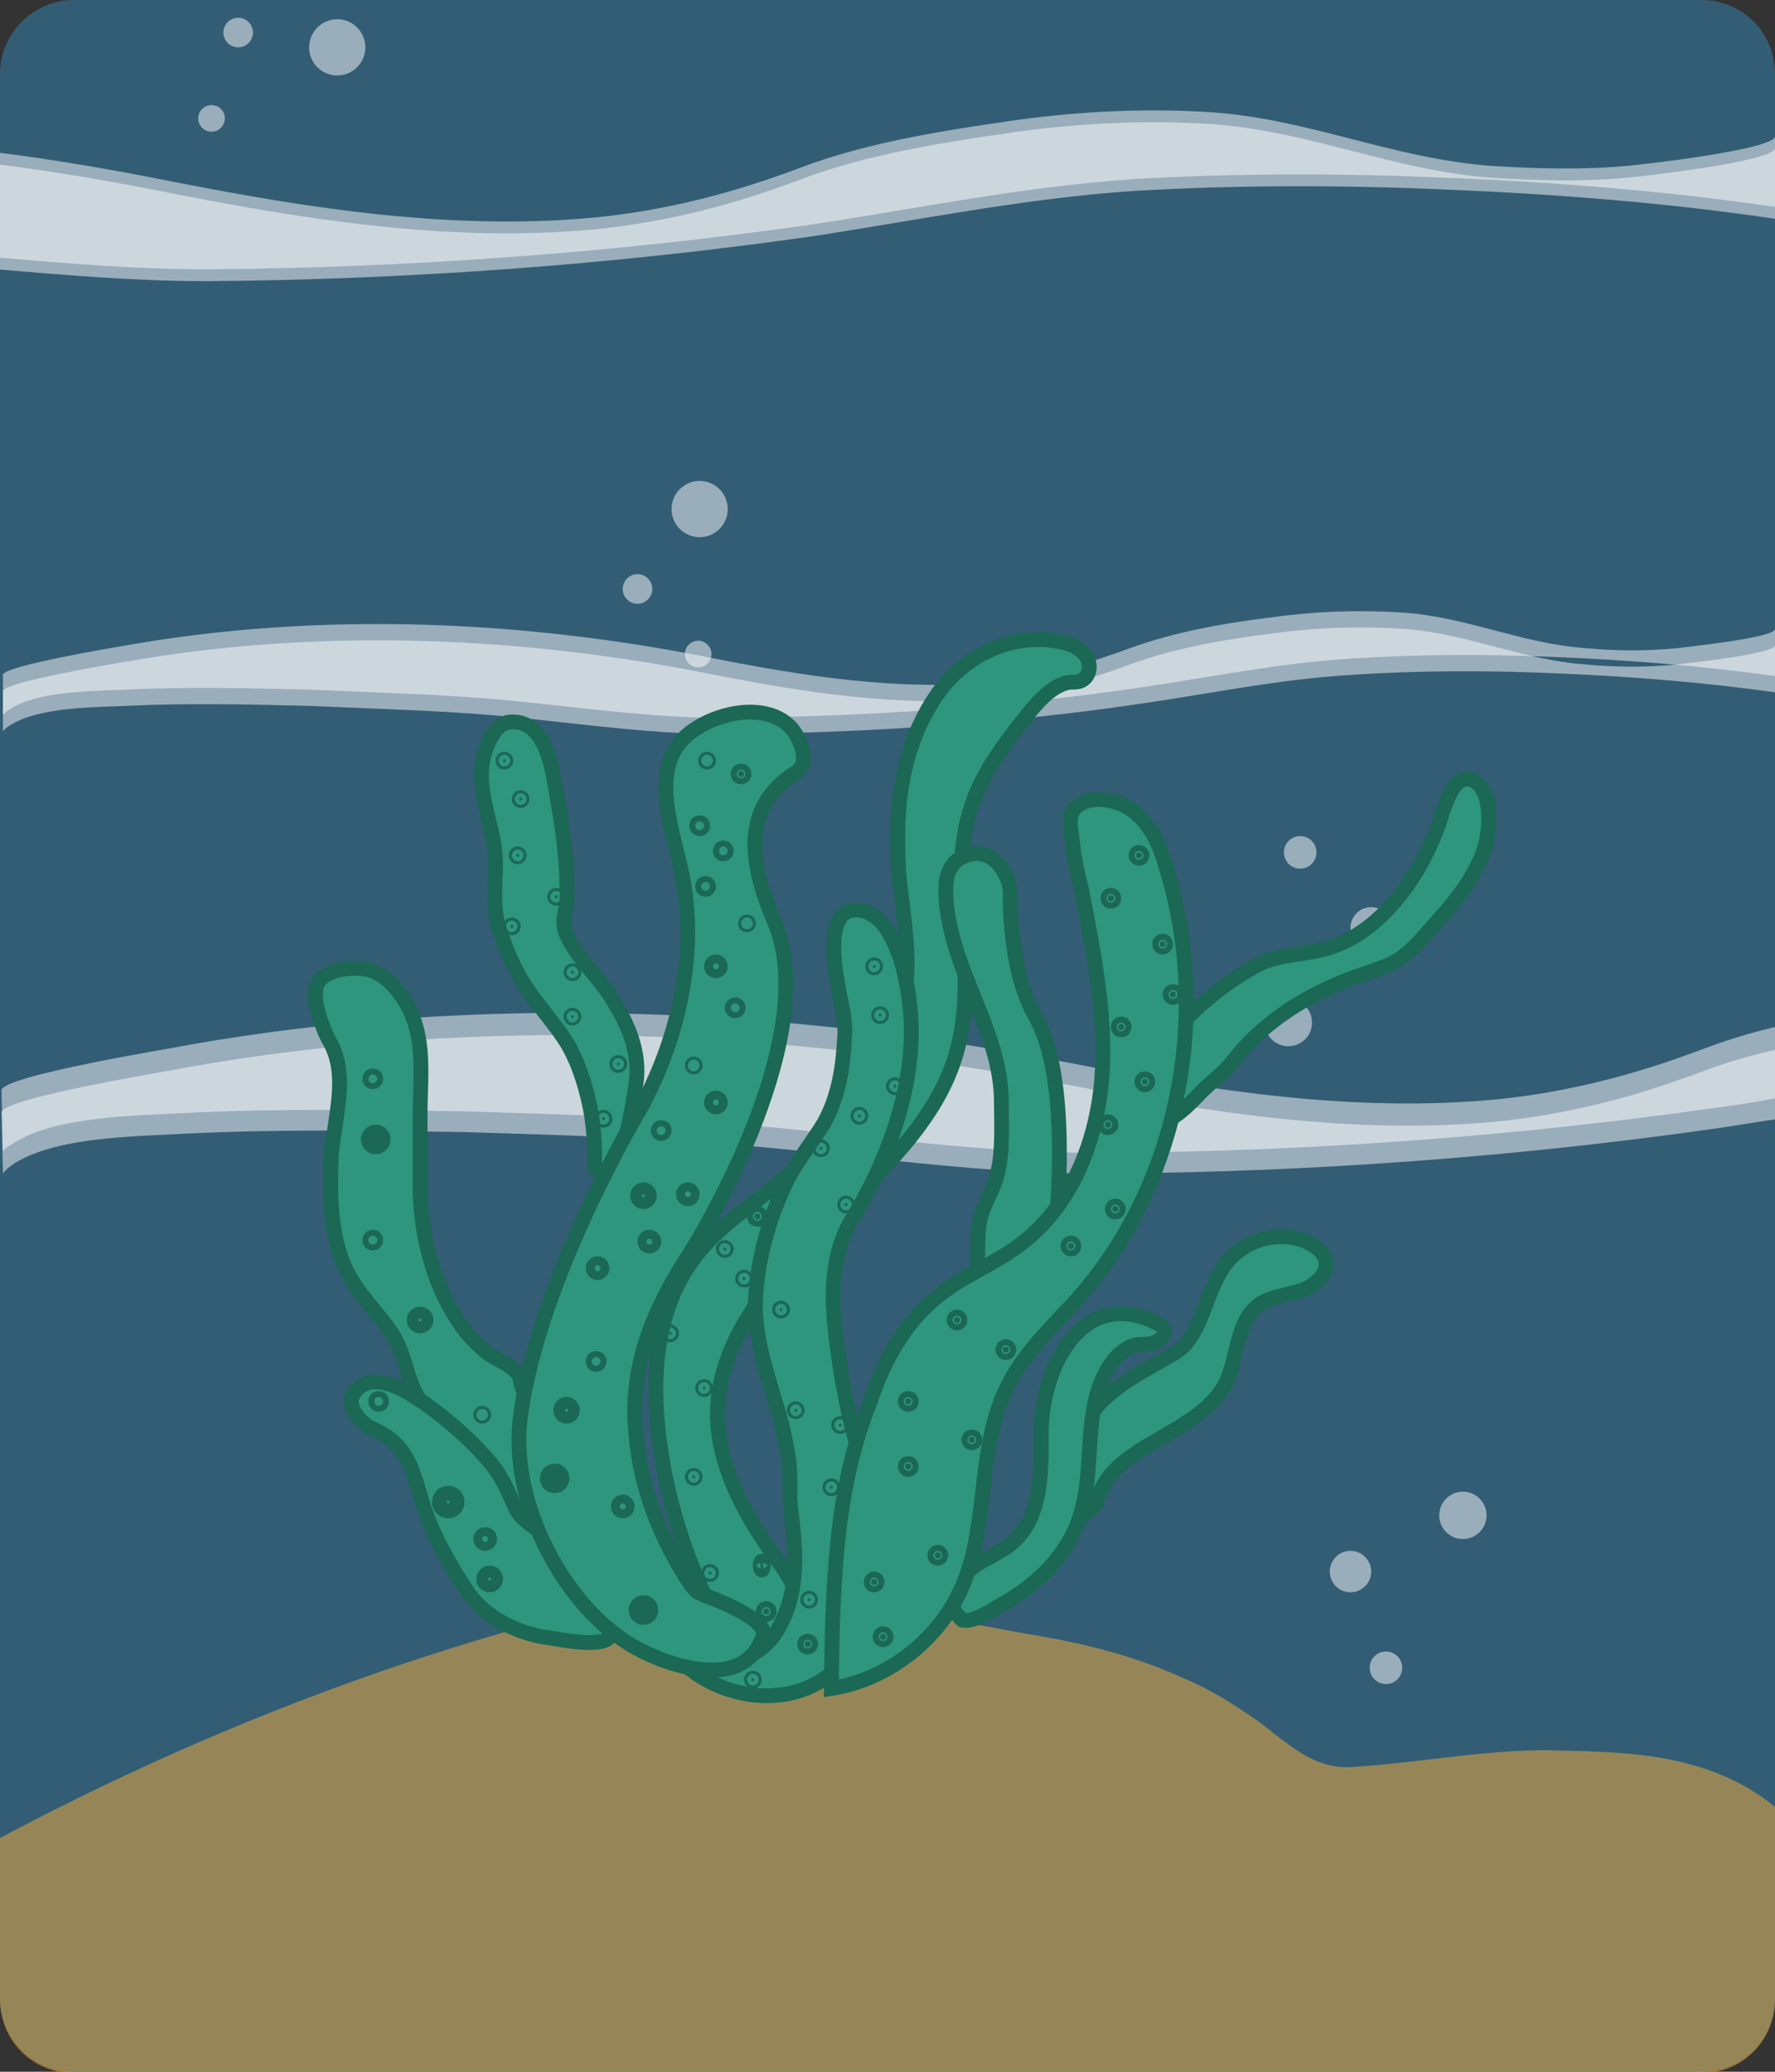 <?xml version="1.0" encoding="utf-8"?>
<!-- Generator: Adobe Illustrator 26.0.1, SVG Export Plug-In . SVG Version: 6.00 Build 0)  -->
<svg version="1.1" id="Layer_1" xmlns="http://www.w3.org/2000/svg" xmlns:xlink="http://www.w3.org/1999/xlink" x="0px" y="0px"
	 viewBox="0 0 120 140" style="enable-background:new 0 0 120 140;" xml:space="preserve">
<rect x="0" y="0" width="120" height="140" fill="#333333" stroke="none"/>
<style type="text/css">
	.st0{opacity:0.5;fill:#3488B7;}
	.st1{opacity:0.5;fill:#FFFFFF;}
	.st2{opacity:0.5;fill:#FBB03B;}
	.st3{opacity:0.5;fill:#FFFFFF;stroke:#1B6854;stroke-miterlimit:10;}
	.st4{fill:#2D967D;stroke:#1B6854;stroke-miterlimit:10;}
	.st5{fill:#1B6854;stroke:#1B6854;stroke-miterlimit:10;}
</style>
<g>
	<path class="st0" d="M0,5v130c0,2.8,2.2,5,5,5h110c2.8,0,5-2.2,5-5V5c0-2.8-2.2-5-5-5H5C2.3,0,0,2.2,0,5z"/>
	<path class="st1" d="M0.2,46.7c0-0.6,7.8-1.9,8.4-2c13.1-2.3,26.8-1.7,39.7,0.9c6.1,1.2,12.5,2.2,18.8,1.6c3.3-0.3,6.3-1.2,9.3-2.3
		c3-1.1,6.4-1.7,9.7-2.1c2.9-0.4,5.9-0.5,8.8-0.3c4.3,0.3,8,2.1,12.3,2.4c2.1,0.2,4.1,0.2,6.2,0c0.7-0.1,6.6-0.7,6.6-1.3
		c0,0,0.1,3.2,0.1,3.2c-4.9-0.7-10-1.1-14.9-1.3c-4.6-0.2-9.2-0.2-13.8,0.1c-5,0.3-9.7,1.3-14.6,2c-8.9,1.3-18,1.9-27,2
		c-5.3,0.1-10.5-0.7-15.7-1.2c-4.4-0.4-8.8-0.5-13.2-0.7c-4.1-0.1-8.3-0.2-12.4,0c-2.3,0.1-5.9,0.1-7.8,1.3
		c-0.2,0.1-0.4,0.3-0.5,0.4C0.2,49.4,0.2,46.7,0.2,46.7z"/>
	<path class="st1" d="M0.2,45.6c0-0.6,7.8-1.9,8.4-2c13.1-2.3,26.8-1.7,39.7,0.9c6.1,1.2,12.5,2.2,18.8,1.6c3.3-0.3,6.3-1.2,9.3-2.3
		c3-1.1,6.4-1.7,9.7-2.1c2.9-0.4,5.9-0.5,8.8-0.3c4.3,0.3,8,2.1,12.3,2.4c2.1,0.2,4.1,0.2,6.2,0c0.7-0.1,6.6-0.7,6.6-1.3
		c0,0,0.1,3.2,0.1,3.2c-4.9-0.7-10-1.1-14.9-1.3c-4.6-0.2-9.2-0.2-13.8,0.1c-5,0.3-9.7,1.3-14.6,2c-8.9,1.3-18,1.9-27,2
		c-5.3,0.1-10.5-0.7-15.7-1.2c-4.4-0.4-8.8-0.5-13.2-0.7c-4.1-0.1-8.3-0.2-12.4,0c-2.3,0.1-5.9,0.1-7.8,1.3
		c-0.2,0.1-0.4,0.3-0.5,0.4C0.2,48.3,0.2,45.6,0.2,45.6z"/>
	<path class="st1" d="M120.2,70.9c-1.8,0.4-3.5,0.9-5.1,1.5c-4.5,1.7-9,2.9-14,3.4c-9.6,0.9-19.2-0.6-28.4-2.4
		c-19.5-3.8-40-4.8-59.9-1.3c-0.9,0.2-12.8,2.1-12.7,3.1c0,0,0.1,4.1,0.1,4.1C0.4,79,0.7,78.8,1,78.6c2.9-1.8,8.2-1.8,11.7-2
		c6.2-0.3,12.5-0.2,18.7-0.1c6.6,0.2,13.3,0.4,19.9,1c7.9,0.7,15.7,1.9,23.7,1.8c13.6-0.1,27.3-1.1,40.7-3c1.5-0.2,3.1-0.5,4.6-0.7"
		/>
	<path class="st1" d="M120,69.4c-1.7,0.4-3.3,0.9-4.9,1.5c-4.5,1.7-9,2.9-14,3.4c-9.6,0.9-19.2-0.6-28.4-2.4
		c-19.5-3.8-40-4.8-59.9-1.3c-0.9,0.2-12.8,2.1-12.7,3.1c0,0,0.1,4.1,0.1,4.1c0.2-0.3,0.5-0.4,0.8-0.6c2.9-1.8,8.2-1.8,11.7-2
		c6.2-0.3,12.5-0.2,18.7-0.1c6.6,0.2,13.3,0.4,19.9,1C59.1,76.8,67,78,75,77.9c13.6-0.1,27.3-1.1,40.7-3c1.5-0.2,2.9-0.4,4.4-0.7"/>
	<path class="st1" d="M-0.2,11.1c4,0.5,8,1.2,12,2c9.2,1.8,18.8,3.3,28.4,2.4c5-0.5,9.5-1.7,14-3.4c4.5-1.7,9.7-2.5,14.6-3.2
		c4.4-0.6,8.9-0.8,13.3-0.5c6.5,0.5,12.1,3.1,18.6,3.6c3.1,0.2,6.2,0.3,9.4,0c1.1-0.1,9.9-1.1,9.9-2c0,0,0.1,4.8,0.1,4.8
		c-7.4-1.1-15-1.7-22.6-2c-6.9-0.3-13.9-0.3-20.8,0.1c-7.5,0.5-14.7,2-22,3.1c-13.4,1.9-27.1,2.9-40.7,3c-4.8,0-9.5-0.4-14.2-0.8"/>
	<path class="st1" d="M-0.2,10.3c4,0.5,8,1.2,12,2c9.2,1.8,18.8,3.3,28.4,2.4c5-0.5,9.5-1.7,14-3.4c4.5-1.7,9.7-2.5,14.6-3.2
		c4.4-0.6,8.9-0.8,13.3-0.5c6.5,0.5,12.1,3.1,18.6,3.6c3.1,0.2,6.2,0.3,9.4,0c1.1-0.1,9.9-1.1,9.9-2c0,0,0.1,4.8,0.1,4.8
		c-7.4-1.1-15-1.7-22.6-2c-6.9-0.3-13.9-0.3-20.8,0.1c-7.5,0.5-14.7,2-22,3.1c-13.4,1.9-27.1,2.9-40.7,3c-4.8,0-9.5-0.4-14.2-0.8"/>
	<circle class="st1" cx="14.3" cy="8" r="0.9"/>
	<circle class="st1" cx="16.1" cy="2.2" r="1"/>
	<circle class="st1" cx="22.8" cy="3.2" r="1.9"/>
	<circle class="st1" cx="47.2" cy="44.2" r="0.9"/>
	<circle class="st1" cx="43.1" cy="39.8" r="1"/>
	<circle class="st1" cx="47.3" cy="34.4" r="1.9"/>
	<circle class="st1" cx="87.9" cy="57.6" r="1.1"/>
	<circle class="st1" cx="92.7" cy="62.7" r="1.4"/>
	<circle class="st1" cx="87.1" cy="69.1" r="1.6"/>
	<circle class="st1" cx="41.1" cy="100" r="0.9"/>
	<circle class="st1" cx="37.1" cy="95.4" r="1"/>
	<circle class="st1" cx="41.4" cy="90.2" r="1.9"/>
	<circle class="st1" cx="93.7" cy="112.7" r="1.1"/>
	<circle class="st1" cx="91.3" cy="106.2" r="1.4"/>
	<circle class="st1" cx="98.9" cy="102.4" r="1.6"/>
	<path class="st2" d="M0,124.2c9.6-5.1,19.5-9.3,29.5-12.5c5.6-1.8,11.2-3.3,16.8-3.9c7.7-0.9,15.5,1.3,23.1,2.6
		c3.6,0.6,7.1,1.4,10.6,3c1.7,0.7,3.3,1.7,4.9,2.8c2.3,1.7,3.9,3.4,6.6,3.2c4.8-0.3,9.5-1.3,14.2-1.1c4.7,0.1,10,0.3,14.3,3.8v13
		c0,2.8-2.2,5-5,5H5c-2.8,0-5-2.2-5-5L0,124.2z"/>
</g>
<g>
	<circle class="st3" cx="41" cy="100" r="0.9"/>
	<circle class="st3" cx="37" cy="95.5" r="1"/>
	<ellipse class="st3" cx="41.3" cy="90.3" rx="1.9" ry="1.9"/>
	<path class="st4" d="M53.1,106.2c-0.4-0.6-0.8-1.1-1.2-1.7c-1.8-2.6-3.3-5.6-3.4-8.7c-0.1-5,3.5-9.3,7.2-12.9
		c3.6-3.5,7.7-7.1,9-11.9c1.5-5.4-0.8-11.3,1-16.6c0.8-2.4,2.4-4.4,4-6.4c0.7-0.8,1.5-1.7,2.6-1.9c0.3,0,0.6,0,0.8-0.1
		c0.6-0.3,0.7-1.1,0.3-1.7c-0.4-0.5-1-0.8-1.6-0.9c-3.1-0.7-6.3,0.7-8.2,3.2c-2.1,2.8-2.9,6.3-2.9,9.8c0,1,0,2,0.1,3
		c0.3,2.8,0.9,5.8,0.2,8.5c-0.5,1.9-1.7,3.7-2.8,5.3c-1.5,2.2-2.9,4.3-4.8,6.1c-2.1,1.9-4.6,3.3-6.3,5.5c-2.8,3.5-3.1,8.3-2.5,12.7
		c0.7,5.2,2.6,10.3,5.5,14.7c0.5,0.7,1,1.4,1.8,1.6c1,0.2,2-0.5,2.4-1.4c0.6-1.3,0.5-2.9-0.1-4.2C53.9,107.5,53.5,106.9,53.1,106.2z
		"/>
	<path class="st4" d="M46.8,112.9c2.8,2.1,7,2.4,9.6,0c0,0,5.3-5,1.7-14.7c-0.6-1.9-1-3.9-1.3-5.8c-0.5-3.2-1-7.1,0.8-10
		c2.3-3.8,4.1-8.5,4-13c0-2.1-0.8-7.7-3.6-7.9c-2.4-0.2-1.5,4.2-1.3,5.4c0.2,1.1,0.5,2.1,0.4,3.2c-0.1,2-0.4,4-1.4,5.8
		c-0.8,1.3-1.7,2.4-2.4,3.7c-1.2,2.4-2,5.1-2.2,7.8c-0.2,2.5,0.6,4.9,1.3,7.3c0.4,1.2,0.7,2.5,0.9,3.8c0.2,1.3,0,2.5,0.2,3.8
		c0.3,2.5,0.5,5.1-0.7,7.4C51.7,112.1,49.3,112.5,46.8,112.9z"/>
	<path class="st4" d="M72.4,103.4c0.2,0-1.3-0.5-0.2-0.6c0.6-0.1,1.9-0.9,2-1.5c1.1-3.8,6.9-4.3,8.7-7.9c0.8-1.8,0.7-4.2,2.3-5.3
		c0.8-0.5,1.9-0.6,2.8-0.9s1.9-1.2,1.6-2.1c-0.2-0.6-0.7-0.9-1.3-1.2c-1.9-0.8-4.3-0.1-5.5,1.6c-1.4,1.9-1.5,4.9-3.5,6
		c-2.2,1.3-4.8,2.4-6.2,5.1c-1.3,2.5-1.5,2.8-1.5,5.5c0,0.6-0.8,1.3-0.3,1.5C71.7,103.8,71.1,103.8,72.4,103.4z"/>
	<path class="st4" d="M78,76.2c0.3-0.4,0.9-0.5,1.3-0.7c0.8-0.5,1.4-1.2,2-1.8c0.6-0.6,1.3-1.1,1.9-1.8c1.9-2.5,4.4-4.2,7.2-5.4
		c1.3-0.6,2.7-0.9,3.9-1.5c1.2-0.7,2.1-1.9,3-2.9c1.2-1.3,2.4-2.9,3-4.6c0.4-1.1,0.7-3.9-0.6-4.7c-1.3-0.8-2,1.5-2.3,2.5
		c-1.2,3.7-4.1,8-8.1,8.9c-1.8,0.4-3.2,0.3-4.8,1.3c-2.1,1.2-4,2.9-5.6,4.7c-1.2,1.3-3.9,4.2-3.1,6.2c0.5,1.3-0.4,1.4,0.7,1.1
		C77.4,77.2,77.6,76.7,78,76.2z"/>
	<path class="st4" d="M66.1,85.3c0-0.9,0-1.8,0.1-2.6c0.2-1.3,1.1-2.4,1.3-3.7c0.3-1.4,0.2-3.1,0.2-4.5c0-4.7-3.2-8.6-3.7-13.3
		c-0.1-1.2-0.2-2.5,0.9-3.2c1.8-1,3.1,0.5,3.4,2.1c0,0-0.2,5.3,1.7,8.6c1.9,3.3,1.7,9.7,1.5,12.8S66.6,87.5,66.1,85.3z"/>
	<path class="st4" d="M40.2,78.6c0-0.3,0-0.5,0-0.8c0-0.8-0.1-1.6-0.2-2.4c-0.3-1.7-0.8-3.4-1.6-4.8c-0.9-1.5-2.2-2.8-3.1-4.3
		c-0.7-1.2-1.2-2.4-1.6-3.7c-0.4-1.5-0.2-2.8-0.2-4.3c0-2.4-1.4-4.7-0.8-7.2c0.2-0.8,0.8-2.2,1.7-2.3c2.6-0.3,3,3.5,3.3,5.3
		c0.3,1.6,0.5,3.2,0.6,4.8c0,0.7,0.1,1.5,0,2.2c-0.1,0.7-0.3,1.1-0.1,1.8c0.6,1.7,2.4,3.2,3.3,4.8c1,1.6,1.8,3.5,1.5,5.5
		c-0.1,0.7-1.1,7.8-2.6,6C40.3,79.1,40.2,78.9,40.2,78.6z"/>
	<path class="st4" d="M34.9,92.7c-0.4-0.5-1.5-0.9-2-1.3c-0.7-0.6-1.4-1.3-1.9-2.1c-1.7-2.5-2.5-5.7-2.6-8.7c0-1.7,0-3.5,0-5.2
		c0-2.9,0.5-5.8-1.4-8.3c-0.6-0.8-1.3-1.4-2.2-1.6c-1-0.2-3,0-3.4,1.1c-0.1,0.4-0.1,0.9,0,1.4c0.2,0.8,0.5,1.7,0.9,2.4
		c1.3,2.3,0.3,5.1,0.1,7.7c-0.1,2.6-0.1,5.4,1,7.7c0.8,1.7,2.1,2.8,3.1,4.3c0.9,1.4,1,3.1,1.8,4.4c0,0,4.3,8.2,4.3,8.2s5.3,0,5.3,0
		c-0.9-3.1-1.8-6.2-2.7-9.3C35.2,93.2,35.1,92.9,34.9,92.7C35,92.7,34.9,92.7,34.9,92.7z"/>
	<path class="st4" d="M65.2,109.5c0.8,0.1,2.3-1,2.9-1.3c2.2-1.3,4.1-3.2,4.9-5.7c1.1-3.3,0.1-7.2,2-10.2c0.4-0.6,1-1.2,1.7-1.4
		c0.4-0.1,0.9,0,1.4-0.2s0.8-0.7,0.5-1c-0.1-0.1-0.2-0.2-0.4-0.3c-5.3-2.6-7.9,3.5-7.8,7.6c0,2.6,0,5.5-1.9,7.2
		c-0.9,0.8-2.2,1.2-3.1,2c-0.5,0.5-1.5,2.3-0.6,3C65,109.5,65.1,109.5,65.2,109.5z"/>
	<path class="st4" d="M56.2,114c0,0,0,0.1,0,0.1c3.9-0.6,7.4-3.4,8.9-7c1.8-4.3,0.9-9.4,3.1-13.6c1.2-2.3,3.1-4,4.8-5.9
		c6.8-7.8,8.9-19.3,5.8-29.1c-0.4-1.4-1-2.8-2.2-3.7c-1-0.8-3.1-1.2-4-0.1c-0.4,0.5-0.2,1.4-0.1,2.1c0.1,1.1,0.3,2.1,0.6,3.2
		c0.8,4.2,1.7,8.5,1.4,12.7c-0.3,4.3-2,8.7-5.4,11.3c-1.8,1.4-4,2.2-5.7,3.6c-2.3,1.8-3.7,4.5-4.6,7.2
		C56.4,100.8,56.3,107.4,56.2,114z"/>
	<path class="st4" d="M41,110.8c-1,0.5-3.5-0.1-4.4-0.2c-1.9-0.4-3.7-1.3-4.9-2.9c-1.2-1.8-2.3-3.7-3-5.7c-0.7-2.1-0.9-4.2-3.2-5.3
		c-0.2-0.1-0.4-0.2-0.6-0.3c-0.6-0.4-1.5-1.4-1-2.2c1.4-2.2,4.8,0.6,6.1,1.6c1.1,0.9,2.2,1.9,3.2,3.1c0.8,1,1.1,1.8,1.6,2.9
		c0.4,1,1.6,1.5,2.4,2.2c0.8,0.7,1.7,1.5,2.4,2.3c0.7,0.7,1.4,1.6,1.7,2.5c0.2,0.5,0.4,1.4-0.1,1.8C41.2,110.7,41.1,110.7,41,110.8z
		"/>
	<path class="st4" d="M51.6,110.5c0.3-1.1-3.4-2.5-4-2.7c-0.1-0.1-0.3-0.1-0.4-0.2c-0.2-0.1-0.3-0.3-0.5-0.5c-2-3-3.4-6.5-3.7-10.1
		c-0.5-4.7,1.2-8.6,3.7-12.4c0,0,9-14.2,5.7-22.2c-1.5-3.5-2.6-7.7,1.4-10.2c1.1-0.7,0.2-2.5-0.4-3.1c-1.6-1.6-4.6-1-6.3,0.1
		c-3.9,2.4-1.2,7.6-0.8,11c0.7,5-0.6,10.3-3,14.7c0,0-6.8,11.3-8.1,20.7c-0.8,5.5,2.5,12.2,6.9,15.2
		C44.2,112.3,50.3,114.7,51.6,110.5z"/>
	<circle class="st4" cx="25.2" cy="83.8" r="0.2"/>
	<circle class="st4" cx="28.4" cy="89.2" r="0.4"/>
	<circle class="st4" cx="25.4" cy="77" r="0.5"/>
	<circle class="st4" cx="25.2" cy="72.9" r="0.2"/>
	<circle class="st4" cx="32.6" cy="95.6" r="0.1"/>
	<circle class="st4" cx="25.6" cy="94.7" r="0.2"/>
	<circle class="st4" cx="30.3" cy="101.5" r="0.6"/>
	<circle class="st4" cx="33.1" cy="106.7" r="0.4"/>
	<circle class="st4" cx="32.8" cy="104" r="0.3"/>
	<circle class="st4" cx="43.5" cy="108.8" r="0.5"/>
	<circle class="st4" cx="42.1" cy="101.8" r="0.3"/>
	<circle class="st4" cx="37.5" cy="99.9" r="0.5"/>
	<circle class="st4" cx="38.3" cy="95.3" r="0.4"/>
	<circle class="st4" cx="40.3" cy="92" r="0.2"/>
	<circle class="st4" cx="40.4" cy="85.7" r="0.3"/>
	<circle class="st4" cx="43.9" cy="83.9" r="0.3"/>
	<circle class="st4" cx="46.5" cy="80.7" r="0.3"/>
	<circle class="st4" cx="43.5" cy="80.8" r="0.4"/>
	<circle class="st4" cx="44.7" cy="76.4" r="0.2"/>
	<circle class="st4" cx="48.4" cy="74.5" r="0.3"/>
	<circle class="st4" cx="46.9" cy="72" r="0.1"/>
	<circle class="st4" cx="49.7" cy="68.1" r="0.2"/>
	<circle class="st4" cx="48.4" cy="65.3" r="0.3"/>
	<circle class="st4" cx="50.5" cy="62.4" r="0.1"/>
	<circle class="st4" cx="47.7" cy="59.9" r="0.2"/>
	<circle class="st4" cx="48.9" cy="57.5" r="0.2"/>
	<circle class="st4" cx="47.3" cy="55.8" r="0.2"/>
	<circle class="st4" cx="47.8" cy="51.4" r="0.1"/>
	<circle class="st4" cx="52" cy="49.5" r="0"/>
	<circle class="st5" cx="50.1" cy="52.3" r="0.2"/>
	<circle class="st5" cx="34.1" cy="51.4" r="0.1"/>
	<circle class="st5" cx="35.2" cy="54" r="0.1"/>
	<circle class="st5" cx="35" cy="57.8" r="0.1"/>
	<circle class="st5" cx="38.7" cy="65.7" r="0.1"/>
	<circle class="st5" cx="34.6" cy="62.6" r="0.1"/>
	<circle class="st5" cx="38.7" cy="68.7" r="0.1"/>
	<circle class="st5" cx="41.8" cy="71.9" r="0.1"/>
	<circle class="st5" cx="40.8" cy="75.6" r="0.1"/>
	<circle class="st5" cx="37.6" cy="60.6" r="0.1"/>
	<circle class="st5" cx="48" cy="106.3" r="0.1"/>
	<circle class="st5" cx="51.8" cy="108.9" r="0.2"/>
	<ellipse class="st5" cx="51.5" cy="105.8" rx="0.1" ry="0.3"/>
	<circle class="st5" cx="48" cy="102.5" r="0"/>
	<circle class="st5" cx="46.9" cy="99.8" r="0.1"/>
	<circle class="st5" cx="47.6" cy="93.8" r="0.1"/>
	<circle class="st5" cx="45.3" cy="90.1" r="0.1"/>
	<circle class="st5" cx="48" cy="87.8" r="0"/>
	<circle class="st5" cx="49" cy="84.4" r="0.1"/>
	<circle class="st5" cx="50.3" cy="86.4" r="0.1"/>
	<circle class="st5" cx="51.2" cy="82.2" r="0.2"/>
	<circle class="st5" cx="52.8" cy="88.5" r="0.1"/>
	<circle class="st5" cx="50.9" cy="113.5" r="0.1"/>
	<circle class="st5" cx="52.3" cy="111.9" r="0"/>
	<circle class="st5" cx="54.6" cy="111.1" r="0.2"/>
	<circle class="st5" cx="54.7" cy="108.1" r="0.1"/>
	<circle class="st5" cx="55" cy="104.7" r="0"/>
	<circle class="st5" cx="56.2" cy="100.5" r="0.1"/>
	<circle class="st5" cx="56.8" cy="96.3" r="0.1"/>
	<circle class="st5" cx="53.8" cy="95.3" r="0.1"/>
	<circle class="st5" cx="54.6" cy="92.5" r="0"/>
	<circle class="st5" cx="54.9" cy="86.3" r="0"/>
	<circle class="st5" cx="53.8" cy="83" r="0"/>
	<circle class="st5" cx="57.2" cy="81.4" r="0.1"/>
	<circle class="st5" cx="55.5" cy="77.6" r="0.1"/>
	<circle class="st5" cx="58.1" cy="75.4" r="0.1"/>
	<circle class="st5" cx="60.5" cy="73.4" r="0.1"/>
	<circle class="st5" cx="58" cy="70.6" r="0"/>
	<circle class="st5" cx="59.1" cy="65.3" r="0.1"/>
	<circle class="st5" cx="59.5" cy="68.6" r="0.1"/>
	<circle class="st5" cx="57.3" cy="62.7" r="0"/>
	<circle class="st5" cx="61.5" cy="48.1" r="0"/>
	<circle class="st5" cx="63.4" cy="52.1" r="0"/>
	<circle class="st5" cx="61.7" cy="59.9" r="0"/>
	<circle class="st5" cx="64" cy="66.2" r="0"/>
	<circle class="st5" cx="61.8" cy="63.6" r="0"/>
	<circle class="st5" cx="64.5" cy="55.8" r="0"/>
	<circle class="st5" cx="69.7" cy="46.4" r="0"/>
	<circle class="st5" cx="65.6" cy="45.8" r="0"/>
	<circle class="st5" cx="66.5" cy="49" r="0"/>
	<circle class="st5" cx="71.7" cy="44.3" r="0"/>
	<circle class="st5" cx="63.2" cy="72.1" r="0"/>
	<circle class="st5" cx="61.3" cy="75.8" r="0"/>
	<circle class="st5" cx="62.4" cy="69.6" r="0"/>
	<circle class="st5" cx="64.6" cy="59.9" r="0"/>
	<circle class="st5" cx="67" cy="58.8" r="0"/>
	<circle class="st5" cx="66.6" cy="62.3" r="0"/>
	<circle class="st5" cx="66.5" cy="65.9" r="0"/>
	<circle class="st5" cx="69" cy="68" r="0"/>
	<circle class="st5" cx="68.2" cy="70.9" r="0"/>
	<circle class="st5" cx="69.8" cy="72.2" r="0"/>
	<circle class="st5" cx="68.2" cy="76.3" r="0"/>
	<circle class="st5" cx="70.7" cy="76.5" r="0"/>
	<circle class="st5" cx="69.7" cy="74.9" r="0"/>
	<circle class="st5" cx="67.1" cy="83.6" r="0"/>
	<circle class="st5" cx="69" cy="81.5" r="0"/>
	<circle class="st5" cx="69.1" cy="79.4" r="0"/>
	<circle class="st5" cx="70.7" cy="79.7" r="0"/>
	<circle class="st5" cx="51" cy="71.9" r="0"/>
	<circle class="st5" cx="73.6" cy="56" r="0"/>
	<circle class="st5" cx="78.8" cy="71" r="0"/>
	<circle class="st5" cx="69.8" cy="86.5" r="0"/>
	<circle class="st5" cx="63.2" cy="92" r="0"/>
	<circle class="st5" cx="64.5" cy="100.9" r="0"/>
	<circle class="st5" cx="58.9" cy="103.2" r="0"/>
	<circle class="st5" cx="58.1" cy="112.4" r="0"/>
	<circle class="st5" cx="75.6" cy="63.7" r="0"/>
	<circle class="st5" cx="99.7" cy="56" r="0"/>
	<circle class="st5" cx="89" cy="65.6" r="0"/>
	<circle class="st5" cx="81.5" cy="71" r="0"/>
	<circle class="st5" cx="83.7" cy="67.6" r="0"/>
	<circle class="st5" cx="86.5" cy="66.3" r="0"/>
	<circle class="st5" cx="94.1" cy="63.8" r="0"/>
	<circle class="st5" cx="95.3" cy="60.8" r="0"/>
	<circle class="st5" cx="98.4" cy="58.9" r="0"/>
	<circle class="st5" cx="97.4" cy="57.3" r="0"/>
	<circle class="st5" cx="99" cy="53.6" r="0"/>
	<circle class="st5" cx="85.2" cy="68.6" r="0"/>
	<circle class="st5" cx="76" cy="89.5" r="0"/>
	<circle class="st5" cx="72.2" cy="92.6" r="0"/>
	<circle class="st5" cx="72.9" cy="97" r="0"/>
	<circle class="st5" cx="71.4" cy="100.4" r="0"/>
	<circle class="st5" cx="71.4" cy="104.5" r="0"/>
	<circle class="st5" cx="67.8" cy="106" r="0"/>
	<circle class="st5" cx="66.9" cy="108.1" r="0"/>
	<circle class="st5" cx="71.7" cy="95.1" r="0"/>
	<circle class="st5" cx="74.7" cy="91.5" r="0"/>
	<circle class="st5" cx="74.4" cy="99.2" r="0"/>
	<circle class="st5" cx="76" cy="95.9" r="0"/>
	<circle class="st5" cx="78.8" cy="95.8" r="0"/>
	<circle class="st5" cx="79.1" cy="93" r="0"/>
	<circle class="st5" cx="82" cy="92.9" r="0"/>
	<circle class="st5" cx="82.1" cy="88.9" r="0"/>
	<circle class="st5" cx="85.5" cy="87.1" r="0"/>
	<circle class="st5" cx="84.8" cy="85.1" r="0"/>
	<circle class="st5" cx="87.9" cy="84.8" r="0"/>
	<circle class="st5" cx="88" cy="86.5" r="0"/>
	<circle class="st5" cx="39.4" cy="106.3" r="0"/>
	<circle class="st5" cx="47.5" cy="111" r="0"/>
	<circle class="st5" cx="42.2" cy="99.2" r="0"/>
	<circle class="st5" cx="42.5" cy="88.6" r="0"/>
	<circle class="st5" cx="37.5" cy="89.3" r="0"/>
	<circle class="st5" cx="27.6" cy="80.8" r="0"/>
	<circle class="st5" cx="23.9" cy="80.2" r="0"/>
	<circle class="st5" cx="31.7" cy="91.8" r="0"/>
	<circle class="st5" cx="29.7" cy="93.8" r="0"/>
	<circle class="st5" cx="24.3" cy="66.5" r="0"/>
	<circle class="st5" cx="23.2" cy="69.2" r="0"/>
	<circle class="st5" cx="26.8" cy="69.3" r="0"/>
	<circle class="st5" cx="59.7" cy="110.6" r="0.2"/>
	<circle class="st5" cx="59.1" cy="106.9" r="0.2"/>
	<circle class="st5" cx="63.4" cy="105.1" r="0.2"/>
	<circle class="st5" cx="61.4" cy="99.1" r="0.2"/>
	<circle class="st5" cx="65.7" cy="97.3" r="0.2"/>
	<circle class="st5" cx="61.4" cy="94.7" r="0.2"/>
	<circle class="st5" cx="68" cy="91.2" r="0.2"/>
	<circle class="st5" cx="64.7" cy="89.2" r="0.2"/>
	<circle class="st5" cx="72.4" cy="84.2" r="0.2"/>
	<circle class="st5" cx="75.4" cy="81.7" r="0.2"/>
	<circle class="st5" cx="74.9" cy="76" r="0.2"/>
	<circle class="st5" cx="79.3" cy="67.2" r="0.2"/>
	<circle class="st5" cx="77.4" cy="73.1" r="0.2"/>
	<circle class="st5" cx="75.8" cy="69.4" r="0.2"/>
	<circle class="st5" cx="77" cy="57.8" r="0.2"/>
	<circle class="st5" cx="75.1" cy="60.7" r="0.2"/>
	<circle class="st5" cx="78.6" cy="63.8" r="0.2"/>
</g>
</svg>
